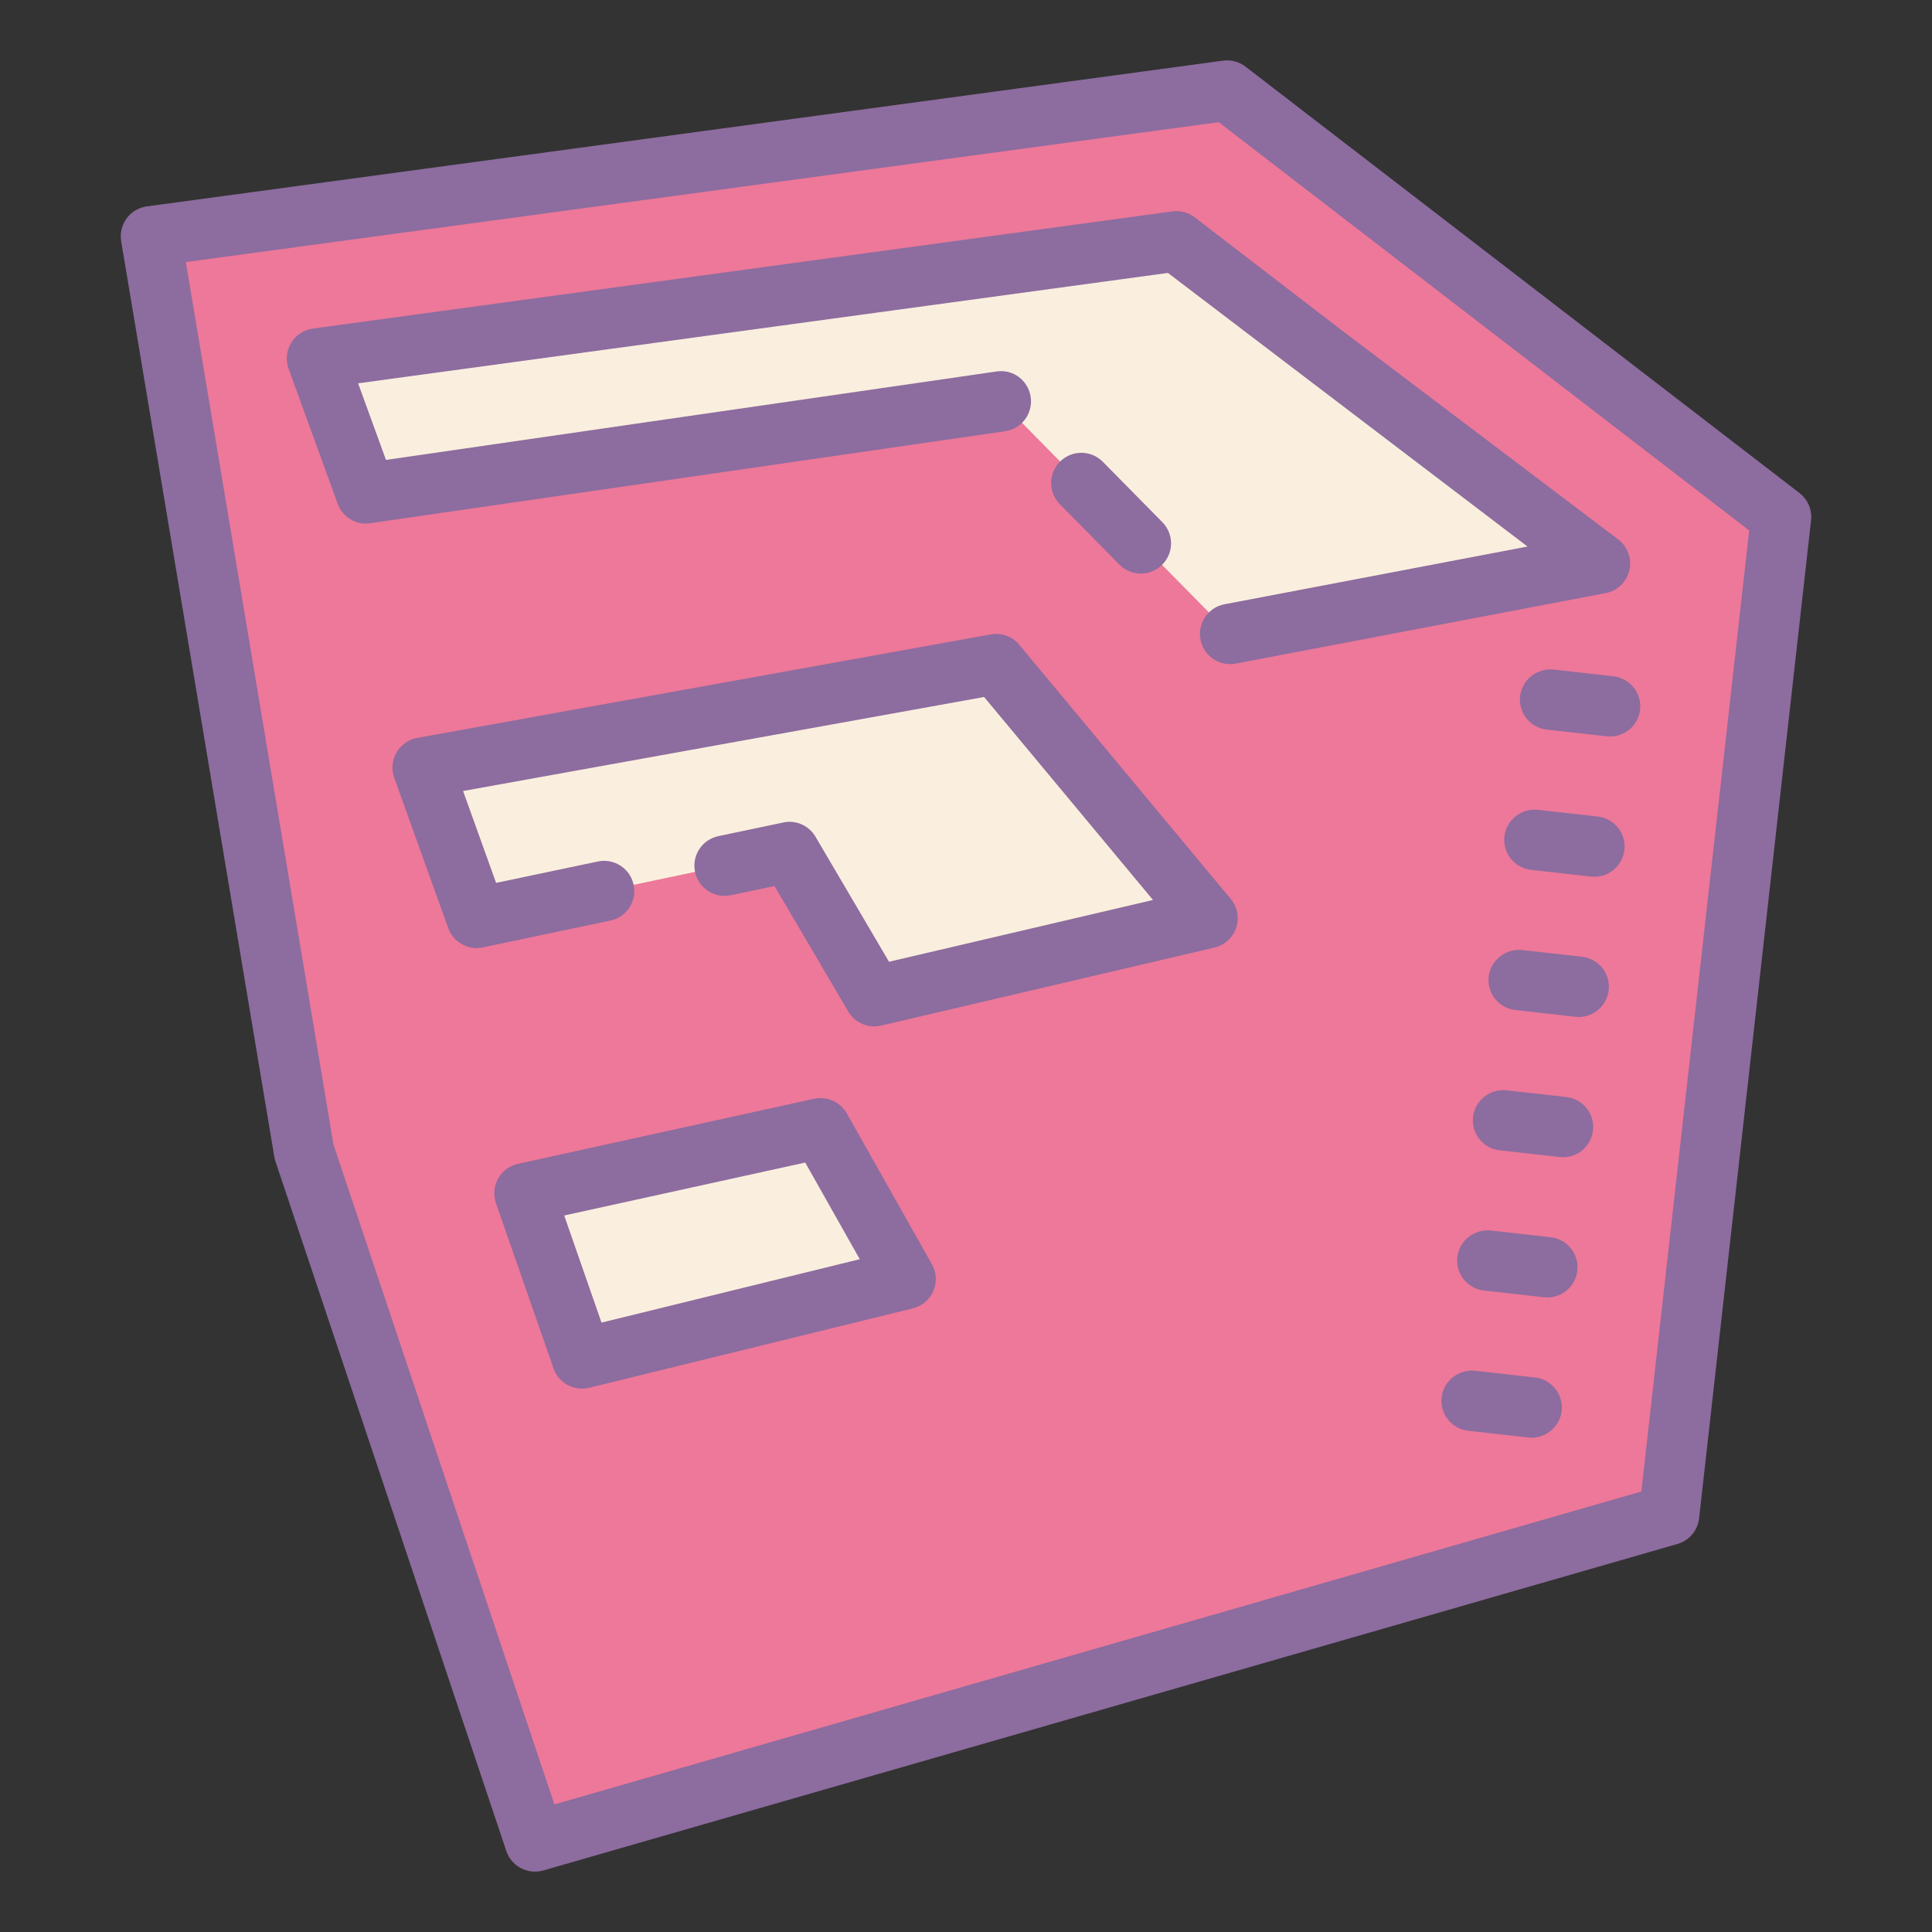 <svg xmlns="http://www.w3.org/2000/svg"  viewBox="0 0 64 64" width="64px" height="64px"><rect x="0" y="0" width="64" height="64" fill="#333333" stroke="none"/><path fill="#ed7899" d="M40.651 3L5 7.828 10.073 38.156 17.721 61 55.291 50.185 59 17.124z"/><path fill="#faefde" d="M27.182 37.375L17.375 39.529 19.281 45 30 42.37zM36.298 26.09L32.997 22 14 25.428 15.788 30.404 26.154 28.224 26.154 28.224 28.962 33 40 30.416zM53 18.666L43.852 11.747 38.968 7.994 10.5 11.875 12.125 16.341 33.154 13.296 40.75 21z"/><path fill="#8d6c9f" d="M17.72,62c-0.419,0-0.808-0.266-0.948-0.683L9.125,38.474c-0.017-0.05-0.029-0.101-0.038-0.152 L4.014,7.993C3.969,7.727,4.035,7.452,4.195,7.234c0.16-0.218,0.402-0.361,0.67-0.397l35.651-4.828 c0.268-0.034,0.533,0.036,0.744,0.199L59.61,16.332c0.277,0.213,0.423,0.556,0.384,0.903l-3.709,33.061 c-0.045,0.402-0.328,0.737-0.717,0.85l-37.57,10.815C17.905,61.987,17.812,62,17.72,62z M11.046,37.913l7.319,21.861l36.007-10.366 l3.572-31.836L40.372,4.047L6.156,8.681L11.046,37.913z"/><path fill="#8d6c9f" d="M50.739 47.625c-.038 0-.075-.002-.113-.006l-1.988-.223c-.549-.062-.944-.557-.882-1.105.061-.549.564-.937 1.105-.883l1.988.223c.549.062.944.557.882 1.105C51.674 47.247 51.241 47.625 50.739 47.625zM51.259 42.979c-.038 0-.075-.002-.113-.006l-1.988-.223c-.549-.062-.944-.557-.882-1.105.061-.549.563-.937 1.105-.883l1.988.223c.549.062.944.557.882 1.105C52.194 42.602 51.761 42.979 51.259 42.979zM51.778 38.334c-.038 0-.075-.002-.113-.006l-1.987-.223c-.549-.062-.944-.557-.882-1.105s.568-.937 1.105-.883l1.987.223c.549.062.944.557.882 1.105C52.713 37.956 52.28 38.334 51.778 38.334zM52.298 33.688c-.038 0-.075-.002-.113-.006l-1.988-.223c-.549-.062-.944-.557-.882-1.105s.567-.938 1.105-.883l1.988.223c.549.062.944.557.882 1.105C53.233 33.311 52.8 33.688 52.298 33.688zM52.818 29.043c-.038 0-.075-.002-.113-.006l-1.988-.223c-.549-.062-.944-.557-.882-1.105s.566-.938 1.105-.883l1.988.223c.549.062.944.557.882 1.105C53.753 28.665 53.32 29.043 52.818 29.043zM53.337 24.397c-.038 0-.075-.002-.113-.006l-1.987-.223c-.549-.062-.944-.557-.882-1.105s.565-.938 1.105-.883l1.987.223c.549.062.944.557.882 1.105C54.272 24.02 53.839 24.397 53.337 24.397zM19.28 46c-.417 0-.801-.262-.944-.671l-1.906-5.471c-.094-.271-.068-.567.071-.817.14-.249.379-.427.659-.488l9.807-2.154c.429-.093.87.103 1.085.485l2.818 4.995c.154.272.171.601.047.889-.125.287-.376.499-.68.574l-10.719 2.63C19.439 45.991 19.359 46 19.28 46zM18.69 40.265l1.236 3.548 8.555-2.1-1.807-3.202L18.69 40.265zM28.962 34c-.349 0-.68-.183-.862-.493l-2.444-4.156-1.448.304c-.542.116-1.07-.232-1.184-.772-.114-.541.232-1.071.773-1.185l2.151-.452c.421-.09.851.102 1.067.472l2.435 4.142 8.745-2.047-5.595-6.724-17.26 3.114 1.094 3.044 3.371-.709c.541-.114 1.071.232 1.185.772.114.541-.232 1.071-.772 1.185l-4.223.889c-.491.102-.979-.171-1.147-.641l-1.788-4.977c-.1-.276-.072-.583.075-.838.147-.255.399-.432.688-.484l18.997-3.428c.356-.064.716.068.946.345l7.003 8.416c.222.267.29.629.18.957-.11.329-.383.577-.72.656L29.19 33.974C29.114 33.991 29.038 34 28.962 34zM40.749 22c-.471 0-.89-.334-.981-.813-.104-.543.253-1.066.795-1.17l10.038-1.912L38.689 9.041l-26.826 3.657.923 2.537 20.224-2.929c.551-.086 1.054.299 1.133.846s-.3 1.054-.846 1.133l-21.029 3.046c-.469.079-.921-.202-1.083-.647L9.56 12.217c-.103-.284-.072-.6.084-.858s.421-.434.721-.475l28.468-3.881c.268-.035.533.035.745.198l4.885 3.753 9.141 6.914c.315.238.461.641.371 1.025-.09.385-.398.681-.787.755l-12.25 2.334C40.874 21.994 40.811 22 40.749 22z"/><path fill="#8d6c9f" d="M37.792,19c-0.258,0-0.517-0.1-0.712-0.298l-1.971-2c-0.388-0.394-0.383-1.026,0.01-1.414 s1.026-0.384,1.414,0.01l1.972,2c0.388,0.394,0.383,1.026-0.011,1.414C38.299,18.904,38.045,19,37.792,19z"/></svg>